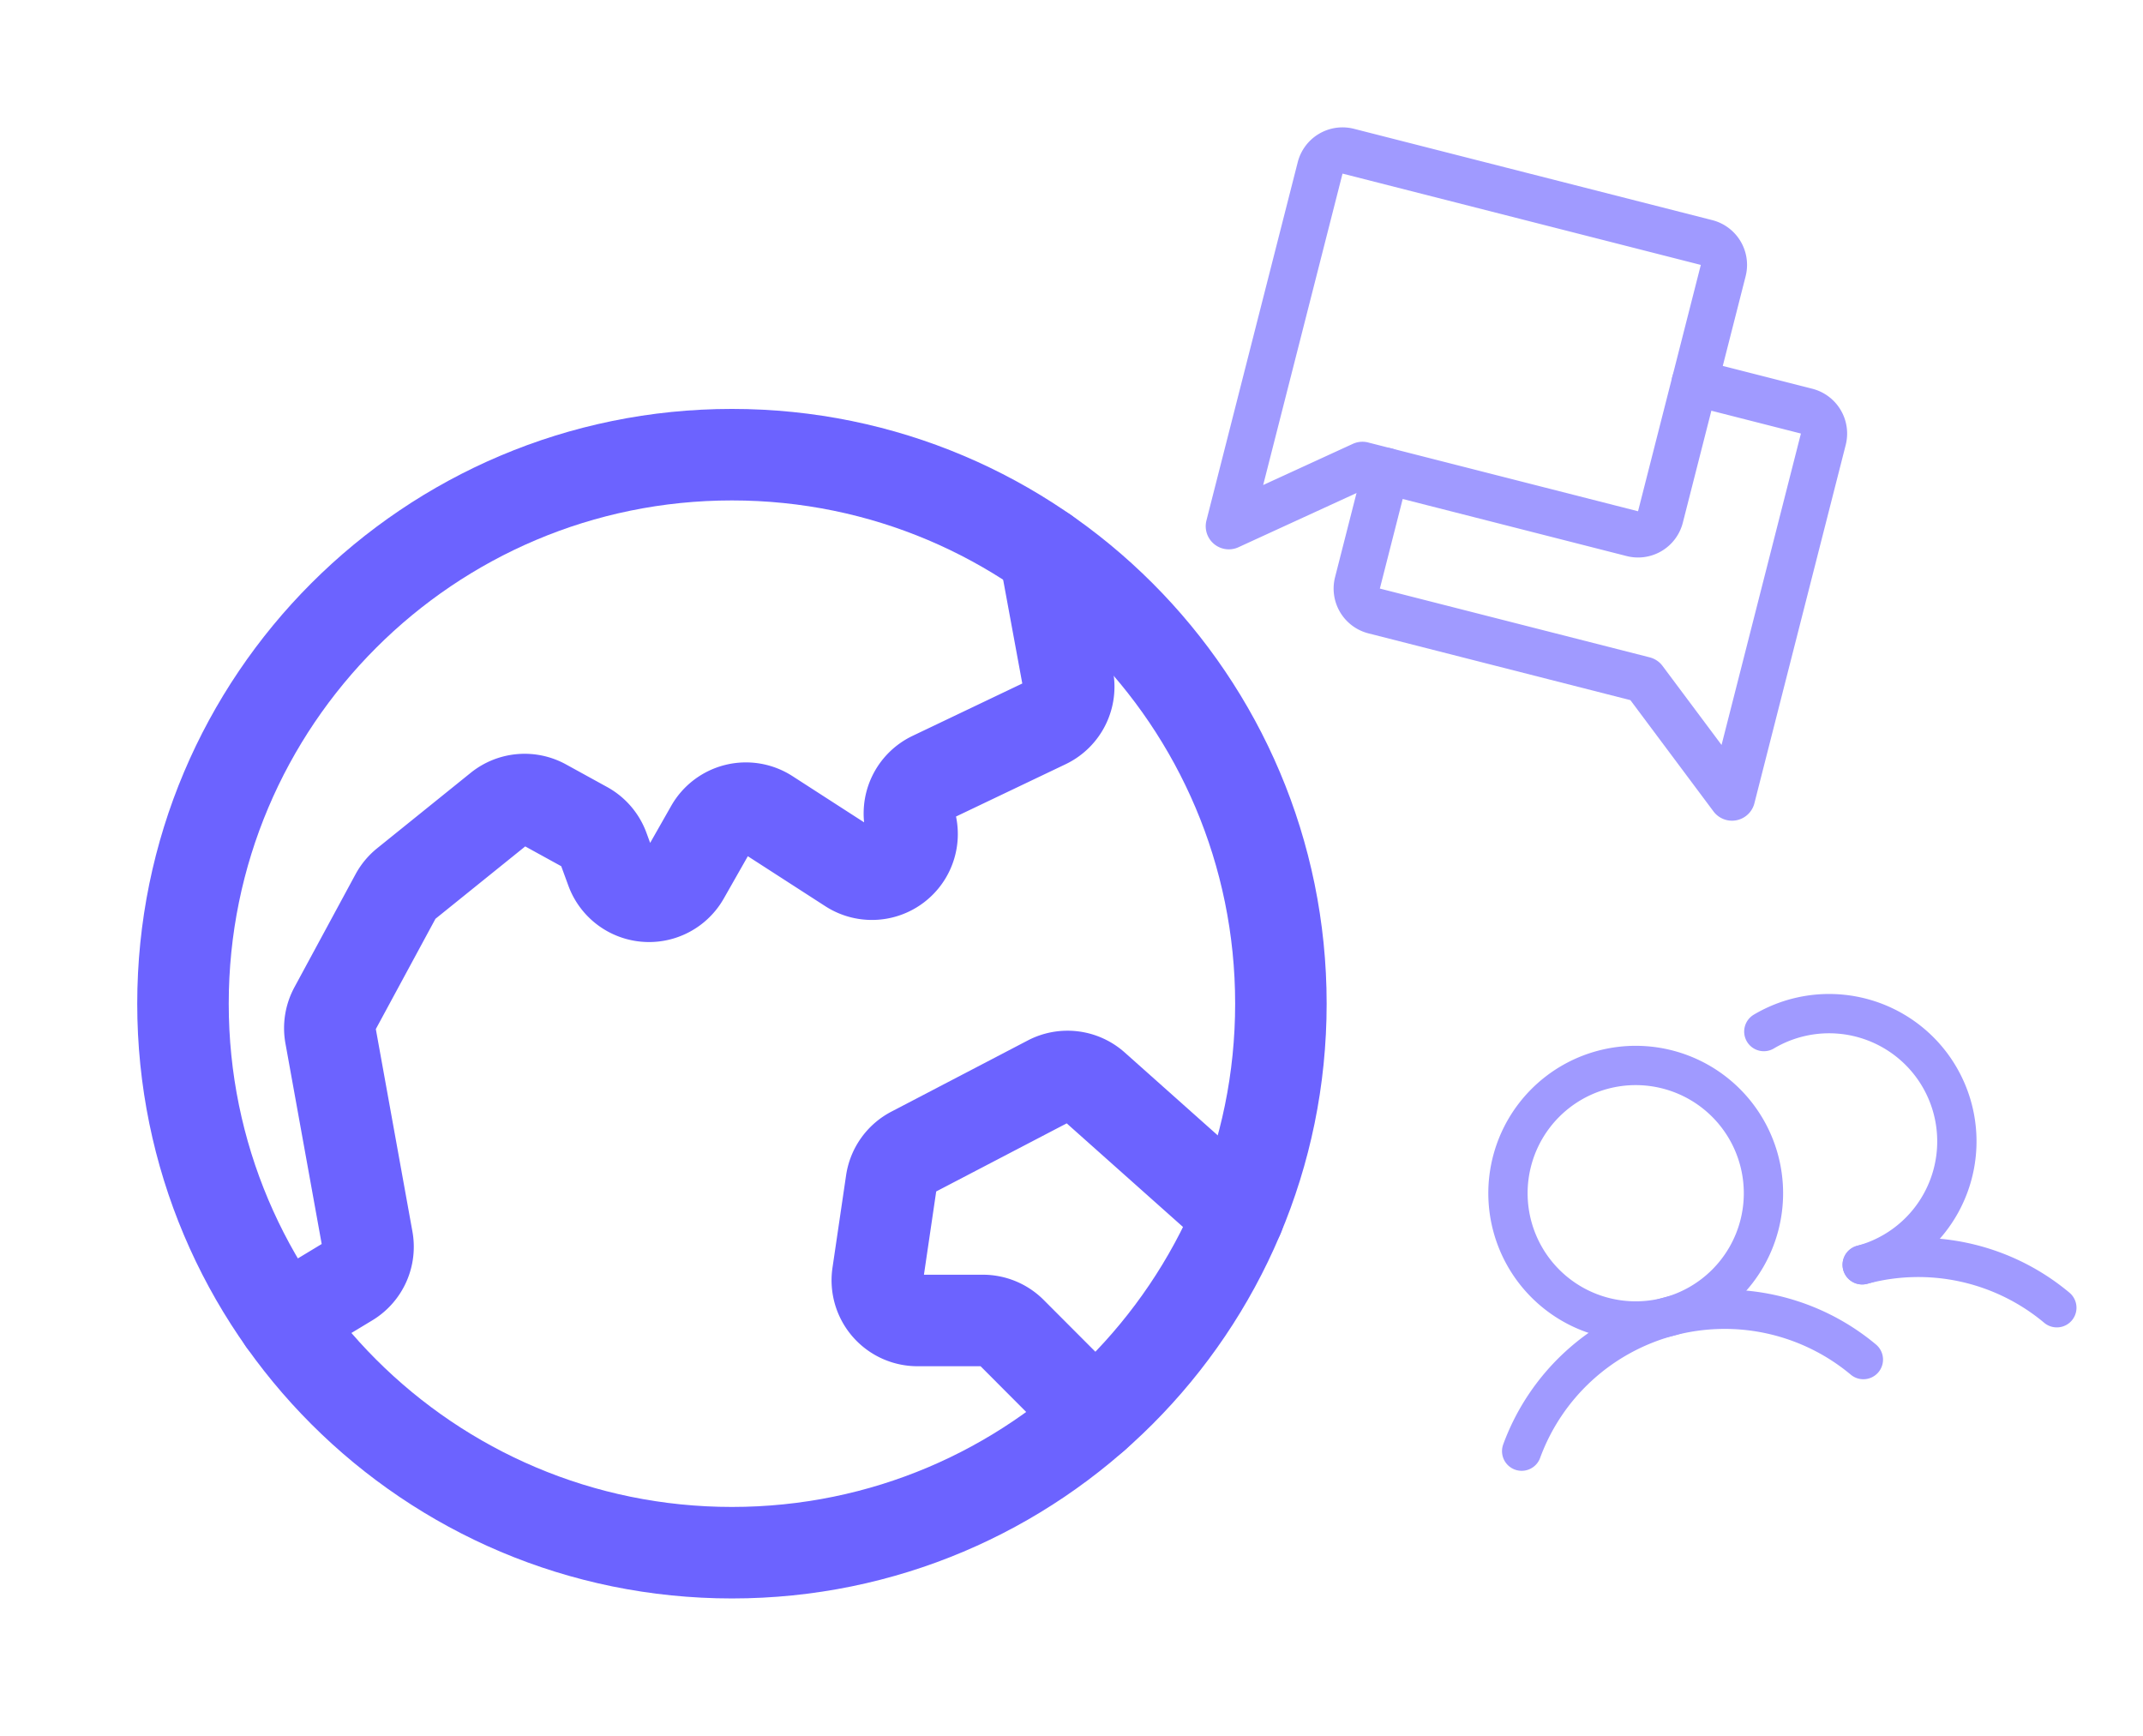 <svg width="142" height="115" fill="none" xmlns="http://www.w3.org/2000/svg"><path d="M48.5 102.875c20.09 0 36.375-16.286 36.375-36.375 0-20.09-16.286-36.375-36.375-36.375-20.09 0-36.375 16.286-36.375 36.375 0 20.09 16.286 36.375 36.375 36.375Z" stroke="#6C63FF" stroke-width="6.063" stroke-miterlimit="10"/><path d="m18.791 87.49 4.31-2.603a2.662 2.662 0 0 0 1.244-2.752l-2.448-13.541a2.662 2.662 0 0 1 .278-1.74l4.049-7.487c.168-.31.396-.584.67-.805l6.198-4.998a2.661 2.661 0 0 1 2.954-.26l2.725 1.498c.563.31.996.813 1.217 1.417l.52 1.42a2.662 2.662 0 0 0 4.814.399l1.789-3.147a2.662 2.662 0 0 1 3.757-.921l5.462 3.524a2.661 2.661 0 0 0 4.017-2.918v0a2.662 2.662 0 0 1 1.426-3.084L69.3 47.9a2.66 2.66 0 0 0 1.472-2.885l-1.552-8.414M72.532 93.802l-5.52-5.531a2.662 2.662 0 0 0-1.884-.782h-4.333a2.662 2.662 0 0 1-2.634-3.05l.902-6.126a2.662 2.662 0 0 1 1.402-1.972l9.042-4.718a2.663 2.663 0 0 1 3.002.373l9.564 8.52" stroke="#6C63FF" stroke-width="6.063" stroke-linecap="round" stroke-linejoin="round"/><path d="M110.577 87.234a8.464 8.464 0 1 0-4.382-16.352 8.464 8.464 0 0 0 4.382 16.352Z" stroke="#A09AFF" stroke-width="2.604" stroke-miterlimit="10"/><path d="M116.875 68.347a8.47 8.47 0 0 1 10.063 1.051 8.456 8.456 0 0 1 2.725 6.46 8.46 8.46 0 0 1-6.27 7.942M100.829 96.147a14.338 14.338 0 0 1 9.745-8.913 14.328 14.328 0 0 1 12.897 2.846" stroke="#A09AFF" stroke-width="2.604" stroke-linecap="round" stroke-linejoin="round"/><path d="M123.395 83.8a14.303 14.303 0 0 1 12.895 2.845" stroke="#A09AFF" stroke-width="2.604" stroke-linecap="round" stroke-linejoin="round"/><path d="m90.28 30.8-8.855 4.065 6.05-23.741a1.531 1.531 0 0 1 1.862-1.106l23.741 6.05a1.53 1.53 0 0 1 1.106 1.863l-4.16 16.322a1.53 1.53 0 0 1-1.862 1.105l-17.883-4.557Z" stroke="#A09AFF" stroke-width="3.063" stroke-linecap="round" stroke-linejoin="round"/><path d="m91.84 31.199-1.892 7.419a1.531 1.531 0 0 0 1.106 1.862l17.883 4.558 5.829 7.806 6.051-23.741a1.534 1.534 0 0 0-1.106-1.862l-7.419-1.891" stroke="#A09AFF" stroke-width="3.063" stroke-linecap="round" stroke-linejoin="round"/></svg>